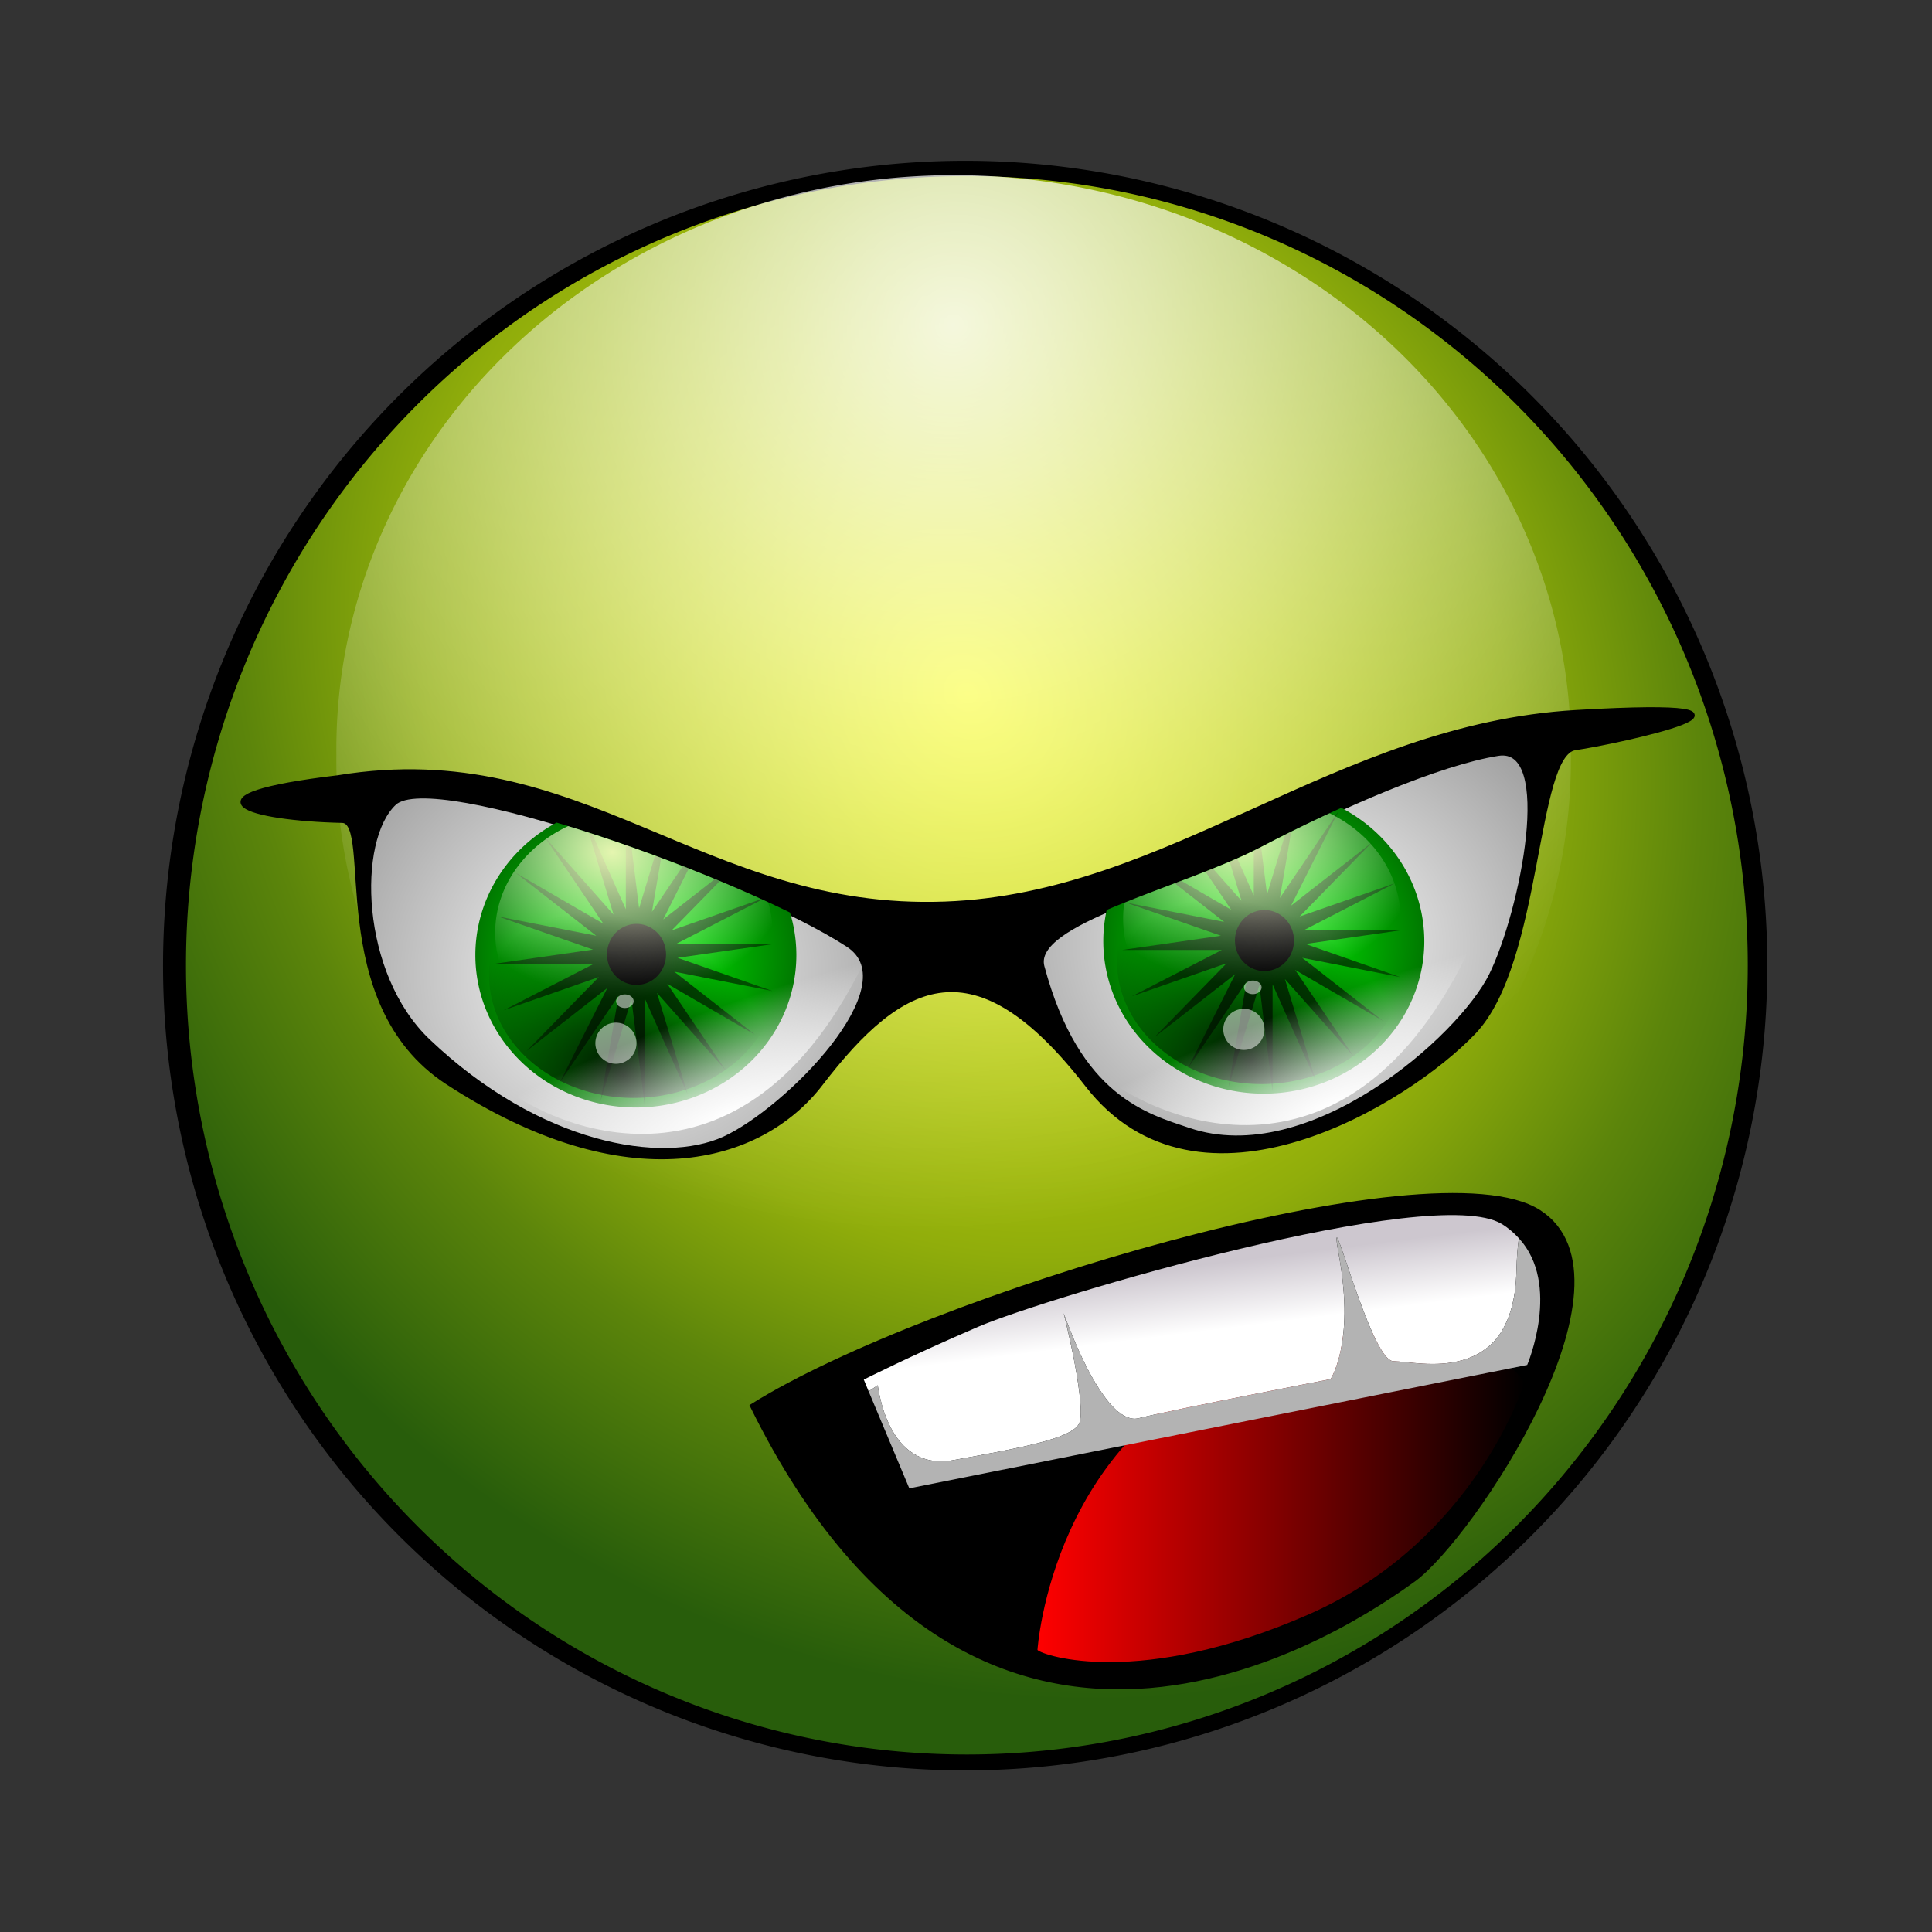<svg:svg xmlns:dc="http://purl.org/dc/elements/1.1/" xmlns:ns1="http://www.w3.org/1999/xlink" xmlns:ns3="http://web.resource.org/cc/" xmlns:rdf="http://www.w3.org/1999/02/22-rdf-syntax-ns#" xmlns:svg="http://www.w3.org/2000/svg" height="457.571" id="svg2" version="1.0" viewBox="-38.72 -38.154 457.571 457.571" width="457.571">
  <svg:rect x="-38.72" y="-38.154" width="457.571" height="457.571" fill="#333333" stroke="none"/>
  <svg:defs id="defs4">
    <svg:linearGradient id="linearGradient3442">
      <svg:stop id="stop3444" offset="0" stop-color="#fff" />
      <svg:stop id="stop3446" offset="1" stop-color="#fff" stop-opacity="0" />
    </svg:linearGradient>
    <svg:radialGradient cx="391.69" cy="277.22" gradientTransform="matrix(.823 -.826 .941 .937 -190.71 334.76)" gradientUnits="userSpaceOnUse" id="radialGradient3622" r="157.26">
      <svg:stop id="stop3556" offset="0" stop-color="#f8fd0c" />
      <svg:stop id="stop3568" offset=".559" stop-color="#90ad0b" />
      <svg:stop id="stop3570" offset=".75" stop-color="#5c850b" />
      <svg:stop id="stop3558" offset="1" stop-color="#285d0b" />
    </svg:radialGradient>
    <svg:radialGradient cx="335.8" cy="340.94" gradientTransform="matrix(1 0 0 .92 0 27.374)" gradientUnits="userSpaceOnUse" id="radialGradient3351" r="32.324">
      <svg:stop id="stop3274" offset="0" stop-color="#0f0" />
      <svg:stop id="stop3276" offset="1" stop-color="#007900" />
    </svg:radialGradient>
    <svg:radialGradient cx="153.02" cy="155.78" gradientTransform="matrix(.98 -.814 .859 1.035 -133.84 117.77)" gradientUnits="userSpaceOnUse" id="radialGradient3353" r="27.014">
      <svg:stop id="stop3318" offset="0" stop-color="#ffffc4" />
      <svg:stop id="stop3321" offset="1" stop-color="#fff" stop-opacity="0" />
    </svg:radialGradient>
    <svg:radialGradient cx="125.99" cy="175.6" gradientTransform="matrix(-.722 .688 -.845 -.886 365.28 240.41)" gradientUnits="userSpaceOnUse" id="radialGradient3355" r="34.234">
      <svg:stop id="stop3331" offset="0" />
      <svg:stop id="stop3333" offset="1" stop-opacity="0" />
    </svg:radialGradient>
    <svg:radialGradient cx="396.8" cy="215.43" gradientTransform="matrix(1 -1.091 1.014 1.004 -220.13 412.2)" gradientUnits="userSpaceOnUse" id="radialGradient3383" r="101.24">
      <svg:stop id="stop3548" offset="0" stop-color="#fff" stop-opacity=".859" />
      <svg:stop id="stop3550" offset="1" stop-color="#fff" stop-opacity="0" />
    </svg:radialGradient>
    <svg:radialGradient cx="442.38" cy="468.35" gradientTransform="matrix(3.501 7.527e-7 -6.3706e-7 2.963 -1106.5 -919.55)" gradientUnits="userSpaceOnUse" id="radialGradient3420" r="58.478" ns1:href="#linearGradient3442" />
    <svg:radialGradient cx="284.03" cy="474.91" gradientTransform="matrix(3.367 -.075 .07 3.13 -705.4 -989.97)" gradientUnits="userSpaceOnUse" id="radialGradient3422" r="59.426" ns1:href="#linearGradient3442" />
    <svg:clipPath clipPathUnits="userSpaceOnUse" id="clipPath3428">
      <svg:path d="m70.687 108.06c9.137-8.525 83.663 17.97 107.54 33.58 14.82 9.69-14.56 39.24-29.31 45.99s-44.01 1.86-70.238-23.12c-16.656-15.86-17.38-47.7-7.995-56.45z" fill="url(#radialGradient3432)" fill-rule="evenodd" id="path3430" stroke="#000" stroke-width="1.195px" />
    </svg:clipPath>
    <svg:radialGradient cx="284.03" cy="474.91" gradientTransform="matrix(3.367 -.075 .07 3.13 -865.95 -1316.5)" gradientUnits="userSpaceOnUse" id="radialGradient3432" r="59.426" ns1:href="#linearGradient3442" />
    <svg:clipPath clipPathUnits="userSpaceOnUse" id="clipPath3434">
      <svg:path d="m127.25 121.8c18.66-9.78 42.26-19.99 56.16-22.188 13.89-2.194 5.8 37.548-1.53 52.488-7.32 14.94-43.08 46.51-71.76 36.79-9.71-3.29-26.369-7.47-34.736-38.73-2.862-10.69 33.216-18.57 51.866-28.36z" fill="url(#radialGradient3438)" fill-rule="evenodd" id="path3436" stroke="#000" stroke-width="1.195px" />
    </svg:clipPath>
    <svg:radialGradient cx="442.38" cy="468.35" gradientTransform="matrix(3.501 7.527e-7 -6.3706e-7 2.963 -1415.8 -1242.8)" gradientUnits="userSpaceOnUse" id="radialGradient3438" r="58.478" ns1:href="#linearGradient3442" />
    <svg:radialGradient cx="437.91" cy="488.79" gradientTransform="matrix(-1.769 .676 -.164 -.428 1307.6 419.5)" gradientUnits="userSpaceOnUse" id="radialGradient3448" r="53.476" ns1:href="#linearGradient3442" />
    <svg:radialGradient cx="437.91" cy="488.79" gradientTransform="matrix(-1.769 .676 -.164 -.428 1164.7 421.59)" gradientUnits="userSpaceOnUse" id="radialGradient3452" r="53.476" ns1:href="#linearGradient3442" />
    <svg:linearGradient gradientUnits="userSpaceOnUse" id="linearGradient3473" x1="410.11" x2="408.16" y1="561.35" y2="545.75">
      <svg:stop id="stop3469" offset="0" stop-color="#fff" />
      <svg:stop id="stop3471" offset="1" stop-color="#cdc7cf" />
    </svg:linearGradient>
    <svg:linearGradient gradientUnits="userSpaceOnUse" id="linearGradient3481" x1="383.6" x2="498.93" y1="598.79" y2="598.79">
      <svg:stop id="stop3477" offset="0" stop-color="#f00" />
      <svg:stop id="stop3479" offset="1" stop-color="#f00" stop-opacity="0" />
    </svg:linearGradient>
  </svg:defs>
  <svg:g id="layer1" transform="translate(-176.61 -282.57)">
    <svg:path d="m549.69 323.99a157.26 153.96 0 1 1 -314.53 0 157.26 153.96 0 1 1 314.53 0z" id="path3607" transform="matrix(1.208 0 0 1.238 -107.57 72.005)" />
    <svg:path d="m549.69 323.99a157.26 153.96 0 1 1 -314.53 0 157.26 153.96 0 1 1 314.53 0z" fill="url(#radialGradient3622)" id="path3542" transform="matrix(1.176 0 0 1.214 -94.611 79.71)" />
    <svg:path d="m496.39 266.64a101.24 94.84 0 1 1 -202.47 0 101.24 94.84 0 1 1 202.47 0z" fill="url(#radialGradient3383)" id="path3381" transform="matrix(1.444 0 0 1.433 -206.86 41.066)" />
    <svg:path d="m218.05 428.61c57.77-9.45 85.97 32.05 143.6 29.93 53.44-1.92 92.7-42.05 149.49-45.37 56.8-3.33 9.71 6.91-0.2 8.33-9.92 1.43-8.22 50.67-24.03 67.3-15.81 16.62-64.98 46.7-91.5 12.49-26.53-34.2-43.9-25.42-63.15-0.3-14.24 18.58-45.76 27.5-88.39-0.31-28.91-18.86-16.9-61.78-24.93-61.96-22.26-0.51-38.85-5.58-0.89-10.11z" fill-rule="evenodd" id="path3572" stroke="#000" stroke-width="1.195px" />
    <svg:path d="m231.24 434.57c9.14-8.52 83.66 17.97 107.55 33.59 14.82 9.68-14.56 39.23-29.31 45.99-14.76 6.75-44.02 1.85-70.24-23.13-16.66-15.86-17.38-47.7-8-56.45z" fill="url(#radialGradient3422)" fill-rule="evenodd" id="path3574" stroke="#000" stroke-width="1.195px" />
    <svg:path d="m436.53 445.03c18.66-9.78 42.26-20 56.16-22.19 13.89-2.19 5.8 37.55-1.53 52.49-7.32 14.93-43.08 46.51-71.76 36.79-9.71-3.29-26.37-7.47-34.74-38.73-2.86-10.7 33.22-18.57 51.87-28.36z" fill="url(#radialGradient3420)" fill-rule="evenodd" id="path3576" stroke="#000" stroke-width="1.195px" />
    <svg:path d="m316.15 577.43c41.14-25.74 161.2-61.92 186.16-45.92 24.95 16-16.19 77.23-29.68 86.98-13.49 9.74-101.17 70.97-156.48-41.06z" fill-rule="evenodd" id="path3601" stroke="#000" stroke-width="1.195px" />
    <svg:path d="m383.6 635.19s3.37-52.89 52.61-69.58c49.24-16.7 62.72 6.26 62.72 6.26s-11.46 37.57-51.26 54.97c-39.79 17.39-62.72 9.74-64.07 8.35z" fill="url(#linearGradient3481)" fill-rule="evenodd" id="path3605" />
    <svg:path d="m497.62 537.69c-1.13-1.24-2.45-2.42-4.09-3.41-16.19-9.74-107.73 17.4-123.92 24.35-16.18 6.96-27.14 12.53-27.14 12.53l1.15 2.78 2.16-1.44s0.15 1.27 0.6 3.16c0.22 0.94 0.5 2.03 0.9 3.18 0.4 1.16 0.91 2.4 1.53 3.6s1.36 2.37 2.25 3.44c0.89 1.06 1.93 2.01 3.13 2.78 1.2 0.76 2.57 1.33 4.12 1.62 0.78 0.15 1.6 0.23 2.47 0.22s1.81-0.07 2.78-0.25c7.81-1.42 14.73-2.67 19.97-4 2.62-0.67 4.79-1.35 6.47-2.09 0.84-0.38 1.56-0.76 2.12-1.16 0.57-0.4 0.99-0.84 1.26-1.28 0.26-0.45 0.42-1.2 0.46-2.16 0.05-0.96 0-2.12-0.12-3.44-0.23-2.62-0.74-5.81-1.31-8.87-1.16-6.12-2.6-11.81-2.6-11.81s0.6 1.69 1.6 4.18c0.99 2.5 2.4 5.83 4.09 9.07 0.84 1.62 1.76 3.21 2.72 4.69 0.96 1.47 1.94 2.82 2.97 3.93 1.03 1.12 2.12 2 3.19 2.53 0.53 0.27 1.05 0.45 1.59 0.54 0.53 0.08 1.06 0.07 1.59-0.07 4.26-1.06 15.64-3.39 25.94-5.43 10.3-2.05 19.5-3.82 19.5-3.82s0.37-0.51 0.84-1.62c0.48-1.11 1.08-2.82 1.57-5.13 0.48-2.31 0.87-5.22 0.9-8.81 0.02-1.8-0.06-3.77-0.25-5.91-0.18-2.13-0.46-4.45-0.9-6.93-0.45-2.49-0.69-3.96-0.72-4.66-0.02-0.35 0.02-0.52 0.09-0.5s0.17 0.23 0.31 0.56c0.59 1.33 1.76 4.96 3.22 9.22 1.47 4.26 3.23 9.15 4.97 12.97 0.87 1.91 1.74 3.55 2.56 4.72 0.42 0.58 0.83 1.02 1.22 1.34s0.77 0.5 1.13 0.5c1.42 0 3.9 0.4 6.84 0.57 1.47 0.08 3.04 0.11 4.66 0 1.62-0.12 3.28-0.38 4.9-0.85 1.62-0.46 3.19-1.15 4.66-2.12 0.73-0.49 1.46-1.04 2.12-1.69 0.67-0.65 1.3-1.36 1.88-2.19 0.58-0.82 1.09-1.76 1.56-2.78 0.48-1.02 0.9-2.14 1.25-3.37 0.35-1.24 0.64-2.59 0.85-4.07 0.2-1.47 0.33-3.08 0.37-4.81 0.09-3.33 0.29-5.83 0.59-7.81z" fill="url(#linearGradient3473)" fill-rule="evenodd" id="path3457" />
    <svg:path d="m497.62 537.69c-0.3 1.98-0.5 4.48-0.59 7.81-0.04 1.73-0.17 3.34-0.37 4.81-0.21 1.48-0.5 2.83-0.85 4.07-0.35 1.23-0.77 2.35-1.25 3.37-0.47 1.02-0.98 1.96-1.56 2.78-0.58 0.83-1.21 1.54-1.88 2.19-0.66 0.65-1.39 1.2-2.12 1.69-1.47 0.97-3.04 1.66-4.66 2.12-1.62 0.47-3.28 0.73-4.9 0.85-1.62 0.11-3.19 0.08-4.66 0-2.94-0.17-5.42-0.57-6.84-0.57-0.36 0-0.74-0.18-1.13-0.5s-0.8-0.76-1.22-1.34c-0.82-1.17-1.69-2.81-2.56-4.72-1.74-3.82-3.5-8.71-4.97-12.97-1.46-4.26-2.63-7.89-3.22-9.22-0.14-0.33-0.24-0.54-0.31-0.56s-0.11 0.15-0.09 0.5c0.03 0.7 0.27 2.17 0.72 4.66 0.44 2.48 0.72 4.8 0.9 6.93 0.19 2.14 0.27 4.11 0.25 5.91-0.03 3.59-0.42 6.5-0.9 8.81-0.49 2.31-1.09 4.02-1.57 5.13-0.47 1.11-0.84 1.62-0.84 1.62s-9.2 1.77-19.5 3.82c-10.3 2.04-21.68 4.37-25.94 5.43-0.53 0.14-1.06 0.15-1.59 0.07-0.54-0.09-1.06-0.27-1.59-0.54-1.07-0.53-2.16-1.41-3.19-2.53-1.03-1.11-2.01-2.46-2.97-3.93-0.96-1.48-1.88-3.07-2.72-4.69-1.69-3.24-3.1-6.57-4.09-9.07-1-2.49-1.6-4.18-1.6-4.18s1.44 5.69 2.6 11.81c0.57 3.06 1.08 6.25 1.31 8.87 0.12 1.32 0.17 2.48 0.12 3.44-0.04 0.96-0.2 1.71-0.46 2.16-0.27 0.44-0.69 0.88-1.26 1.28-0.56 0.4-1.28 0.78-2.12 1.16-1.68 0.74-3.85 1.42-6.47 2.09-5.24 1.33-12.16 2.58-19.97 4-0.97 0.18-1.91 0.24-2.78 0.25s-1.69-0.07-2.47-0.22c-1.55-0.29-2.92-0.86-4.12-1.62-1.2-0.77-2.24-1.72-3.13-2.78-0.89-1.07-1.63-2.24-2.25-3.44s-1.13-2.44-1.53-3.6c-0.4-1.15-0.68-2.24-0.9-3.18-0.45-1.89-0.6-3.16-0.6-3.16l-2.16 1.44 9.63 22.97 146.34-29.22s8.12-19.06-1.97-30z" fill="#b3b3b3" fill-rule="evenodd" id="path3603" />
    <svg:g clip-path="url(#clipPath3434)" id="g3341" transform="translate(309.28 323.23)">
      <svg:g id="g3294">
        <svg:path clip-path="none" d="m368.12 340.94a32.324 29.728 0 1 1 -64.65 0 32.324 29.728 0 1 1 64.65 0z" fill="url(#radialGradient3351)" id="path3582" transform="matrix(1.176 0 0 1.214 -266.97 -269.79)" />
        <svg:path d="m118.56 169.6l3.76-20.5-12.26 16.86 9.91-18.34-16.86 12.25 15.08-14.38-19.82 6.44 18.79-9.01h-20.84l20.66-2.77-19.824-6.44 20.504 3.75-16.86-12.25 18.34 9.9-12.25-16.86 14.38 15.09-6.44-19.83 9.01 18.8 0.01-20.85 2.76 20.66 6.44-19.82-3.75 20.5 12.25-16.86-9.9 18.34 16.86-12.25-15.09 14.38 19.83-6.44-18.79 9.02h20.84l-20.66 2.76 19.82 6.45-20.5-3.76 16.86 12.26-18.34-9.91 12.25 16.87-14.38-15.09 6.44 19.82-9.02-18.79v20.84l-2.76-20.66-6.45 19.82z" fill="#004e00" id="path3292" transform="matrix(1.134 0 0 1.218 -14.885 -27.897)" />
      </svg:g>
      <svg:path d="m135.54 144.41a6.986 7.219 0 1 1 -13.98 0 6.986 7.219 0 1 1 13.98 0z" id="path3312" transform="translate(-.466 -.466)" />
      <svg:path d="m181.18 173.98a27.014 29.343 0 1 1 -54.03 0 27.014 29.343 0 1 1 54.03 0z" fill="url(#radialGradient3353)" id="path3314" opacity=".898" transform="matrix(1.216 0 0 .976 -60.007 -31.023)" />
      <svg:path d="m162.55 147.67a34.234 29.11 0 1 1 -68.466 0 34.234 29.11 0 1 1 68.466 0z" fill="url(#radialGradient3355)" id="path3327" opacity=".898" transform="translate(-.932 .932)" />
      <svg:path d="m117.84 160.94a6.986 6.986 0 1 1 -13.98 0 6.986 6.986 0 1 1 13.98 0z" fill="#fff" id="path3337" opacity=".506" transform="matrix(.697 0 0 .697 45.944 52.802)" />
      <svg:path d="m117.84 160.94a6.986 6.986 0 1 1 -13.98 0 6.986 6.986 0 1 1 13.98 0z" fill="#fff" id="path3339" opacity=".506" transform="matrix(.297 0 0 .23 92.404 118.01)" />
    </svg:g>
    <svg:g clip-path="url(#clipPath3428)" id="g3357" transform="translate(160.56 326.51)">
      <svg:g id="g3359">
        <svg:path clip-path="none" d="m368.12 340.94a32.324 29.728 0 1 1 -64.65 0 32.324 29.728 0 1 1 64.65 0z" fill="url(#radialGradient3351)" id="path3361" transform="matrix(1.176 0 0 1.214 -266.97 -269.79)" />
        <svg:path d="m118.56 169.6l3.76-20.5-12.26 16.86 9.91-18.34-16.86 12.25 15.08-14.38-19.82 6.44 18.79-9.01h-20.84l20.66-2.77-19.824-6.44 20.504 3.75-16.86-12.25 18.34 9.9-12.25-16.86 14.38 15.09-6.44-19.83 9.01 18.8 0.01-20.85 2.76 20.66 6.44-19.82-3.75 20.5 12.25-16.86-9.9 18.34 16.86-12.25-15.09 14.38 19.83-6.44-18.79 9.02h20.84l-20.66 2.76 19.82 6.45-20.5-3.76 16.86 12.26-18.34-9.91 12.25 16.87-14.38-15.09 6.44 19.82-9.02-18.79v20.84l-2.76-20.66-6.45 19.82z" fill="#004e00" id="path3363" transform="matrix(1.134 0 0 1.218 -14.885 -27.897)" />
      </svg:g>
      <svg:path d="m135.54 144.41a6.986 7.219 0 1 1 -13.98 0 6.986 7.219 0 1 1 13.98 0z" id="path3365" transform="translate(-.466 -.466)" />
      <svg:path d="m181.18 173.98a27.014 29.343 0 1 1 -54.03 0 27.014 29.343 0 1 1 54.03 0z" fill="url(#radialGradient3353)" id="path3367" opacity=".898" transform="matrix(1.216 0 0 .976 -60.007 -31.023)" />
      <svg:path d="m162.55 147.67a34.234 29.11 0 1 1 -68.466 0 34.234 29.11 0 1 1 68.466 0z" fill="url(#radialGradient3355)" id="path3369" opacity=".898" transform="translate(-.932 .932)" />
      <svg:path d="m117.84 160.94a6.986 6.986 0 1 1 -13.98 0 6.986 6.986 0 1 1 13.98 0z" fill="#fff" id="path3371" opacity=".506" transform="matrix(.697 0 0 .697 45.944 52.802)" />
      <svg:path d="m117.84 160.94a6.986 6.986 0 1 1 -13.98 0 6.986 6.986 0 1 1 13.98 0z" fill="#fff" id="path3373" opacity=".506" transform="matrix(.297 0 0 .23 92.404 118.01)" />
    </svg:g>
    <svg:path d="m398.34 498.64c13.49 11.36 62.24 32.82 90.89-36.92 16.33-39.76-34.09-17.04-34.09-17.04s-68.87 24.14-69.58 30.53 12.07 24.14 12.78 23.43z" fill="url(#radialGradient3448)" fill-rule="evenodd" id="path3440" />
    <svg:path d="m255.43 500.73c13.49 11.36 62.24 32.81 90.88-36.93 16.33-39.76-34.08-17.04-34.08-17.04s-68.88 24.14-69.59 30.53 12.08 24.15 12.79 23.44z" fill="url(#radialGradient3452)" fill-rule="evenodd" id="path3450" />
  </svg:g>
</svg:svg>